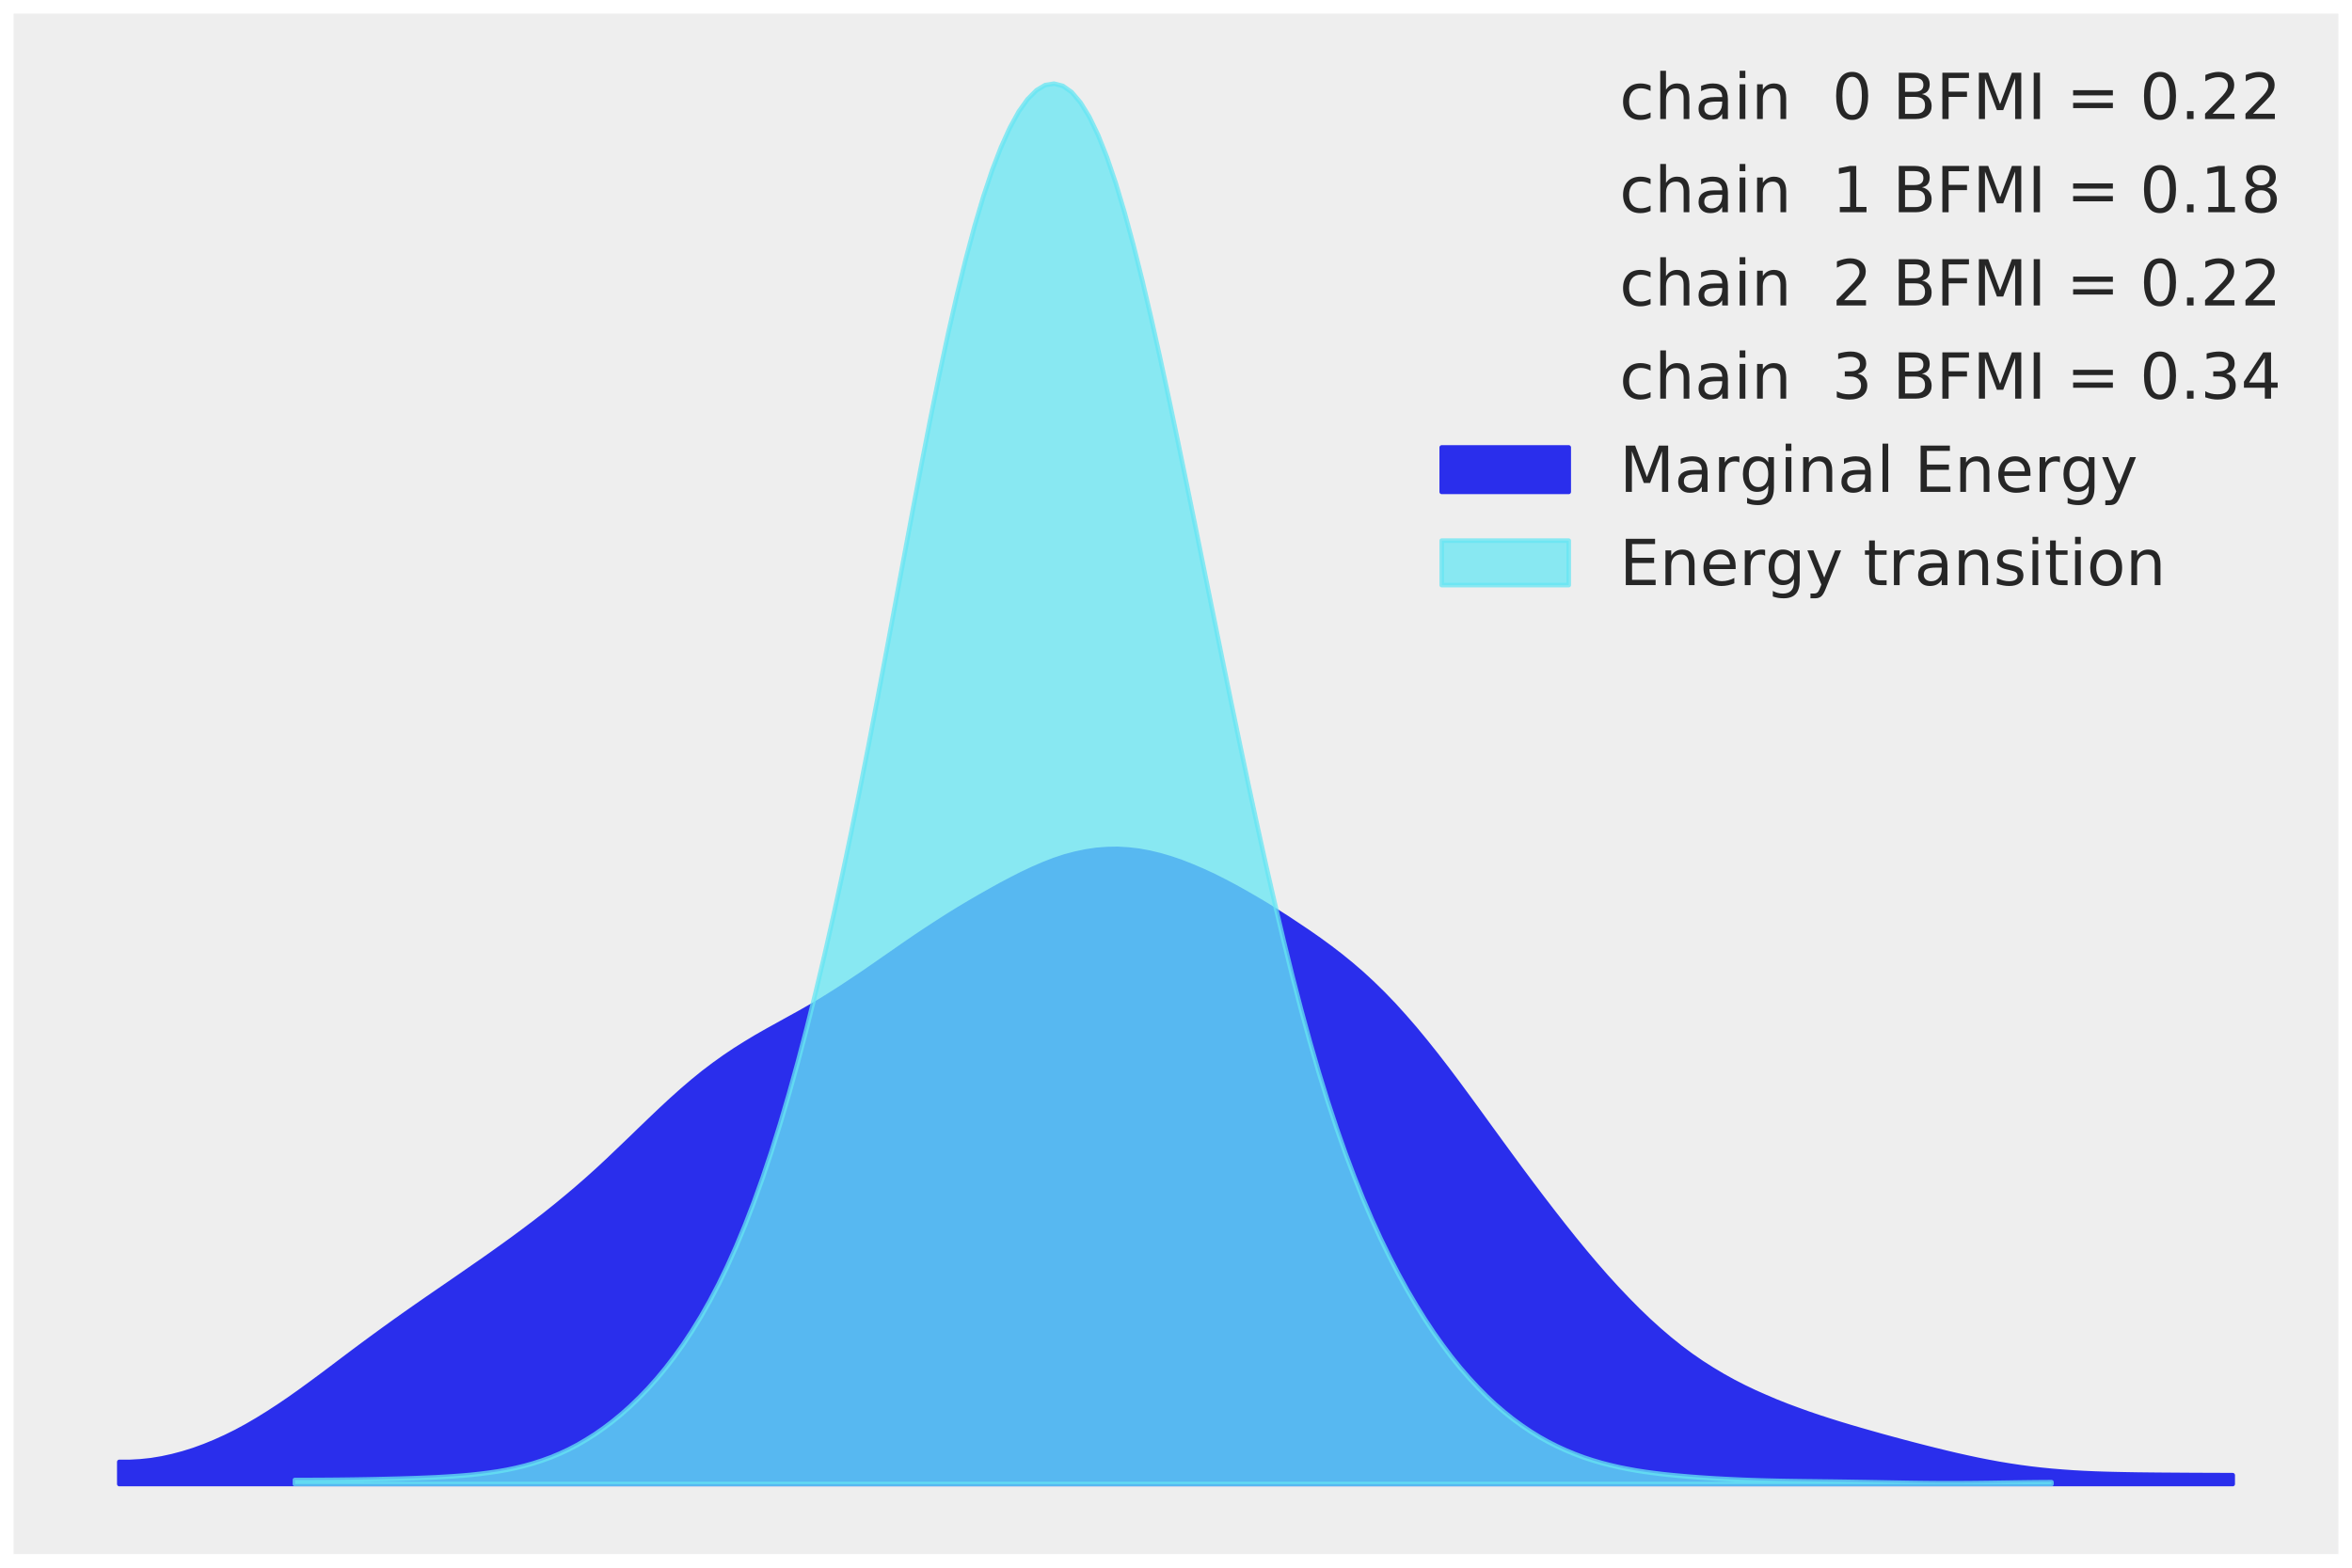 <?xml version="1.0" encoding="utf-8" standalone="no"?>
<!DOCTYPE svg PUBLIC "-//W3C//DTD SVG 1.1//EN"
  "http://www.w3.org/Graphics/SVG/1.1/DTD/svg11.dtd">
<!-- Created with matplotlib (https://matplotlib.org/) -->
<svg height="345.6pt" version="1.1" viewBox="0 0 518.4 345.6" width="518.4pt" xmlns="http://www.w3.org/2000/svg" xmlns:xlink="http://www.w3.org/1999/xlink">
 <defs>
  <style type="text/css">
*{stroke-linecap:butt;stroke-linejoin:round;}
  </style>
 </defs>
 <g id="figure_1">
  <g id="patch_1">
   <path d="M 0 345.6 
L 518.4 345.6 
L 518.4 0 
L 0 0 
z
" style="fill:#ffffff;"/>
  </g>
  <g id="axes_1">
   <g id="patch_2">
    <path d="M 3 342.6 
L 515.4 342.6 
L 515.4 3 
L 3 3 
z
" style="fill:#eeeeee;"/>
   </g>
   <g id="matplotlib.axis_1"/>
   <g id="matplotlib.axis_2"/>
   <g id="PolyCollection_1">
    <defs>
     <path d="M 26.291 -18.437 
L 26.291 -23.321 
L 28.632 -23.321 
L 30.973 -23.454 
L 33.314 -23.702 
L 35.654 -24.091 
L 37.995 -24.598 
L 40.336 -25.221 
L 42.677 -25.954 
L 45.017 -26.809 
L 47.358 -27.767 
L 49.699 -28.826 
L 52.04 -29.982 
L 54.381 -31.248 
L 56.721 -32.616 
L 59.062 -34.065 
L 61.403 -35.584 
L 63.744 -37.174 
L 66.085 -38.831 
L 68.425 -40.533 
L 70.766 -42.261 
L 73.107 -44.016 
L 75.448 -45.787 
L 77.789 -47.548 
L 80.129 -49.287 
L 82.47 -51.011 
L 84.811 -52.712 
L 87.152 -54.396 
L 89.493 -56.053 
L 91.833 -57.694 
L 94.174 -59.317 
L 96.515 -60.927 
L 98.856 -62.536 
L 101.196 -64.15 
L 103.537 -65.776 
L 105.878 -67.399 
L 108.219 -69.041 
L 110.56 -70.714 
L 112.9 -72.401 
L 115.241 -74.131 
L 117.582 -75.892 
L 119.923 -77.691 
L 122.264 -79.559 
L 124.604 -81.483 
L 126.945 -83.449 
L 129.286 -85.492 
L 131.627 -87.595 
L 133.968 -89.772 
L 136.308 -92.003 
L 138.649 -94.242 
L 140.99 -96.509 
L 143.331 -98.757 
L 145.672 -100.987 
L 148.012 -103.157 
L 150.353 -105.252 
L 152.694 -107.257 
L 155.035 -109.154 
L 157.376 -110.928 
L 159.716 -112.599 
L 162.057 -114.169 
L 164.398 -115.637 
L 166.739 -117.05 
L 169.079 -118.381 
L 171.42 -119.676 
L 173.761 -120.975 
L 176.102 -122.266 
L 178.443 -123.597 
L 180.783 -124.973 
L 183.124 -126.426 
L 185.465 -127.918 
L 187.806 -129.469 
L 190.147 -131.035 
L 192.487 -132.648 
L 194.828 -134.277 
L 197.169 -135.897 
L 199.51 -137.53 
L 201.851 -139.129 
L 204.191 -140.685 
L 206.532 -142.214 
L 208.873 -143.707 
L 211.214 -145.16 
L 213.555 -146.556 
L 215.895 -147.919 
L 218.236 -149.246 
L 220.577 -150.543 
L 222.918 -151.781 
L 225.259 -152.968 
L 227.599 -154.069 
L 229.94 -155.09 
L 232.281 -156.001 
L 234.622 -156.782 
L 236.962 -157.403 
L 239.303 -157.895 
L 241.644 -158.241 
L 243.985 -158.422 
L 246.326 -158.466 
L 248.666 -158.33 
L 251.007 -158.059 
L 253.348 -157.633 
L 255.689 -157.069 
L 258.03 -156.386 
L 260.37 -155.584 
L 262.711 -154.663 
L 265.052 -153.661 
L 267.393 -152.586 
L 269.734 -151.407 
L 272.074 -150.176 
L 274.415 -148.872 
L 276.756 -147.522 
L 279.097 -146.132 
L 281.438 -144.676 
L 283.778 -143.188 
L 286.119 -141.632 
L 288.46 -140.061 
L 290.801 -138.423 
L 293.141 -136.715 
L 295.482 -134.921 
L 297.823 -133.015 
L 300.164 -131 
L 302.505 -128.837 
L 304.845 -126.545 
L 307.186 -124.115 
L 309.527 -121.529 
L 311.868 -118.833 
L 314.209 -115.996 
L 316.549 -113.063 
L 318.89 -110.034 
L 321.231 -106.916 
L 323.572 -103.738 
L 325.913 -100.539 
L 328.253 -97.307 
L 330.594 -94.092 
L 332.935 -90.891 
L 335.276 -87.705 
L 337.617 -84.567 
L 339.957 -81.476 
L 342.298 -78.426 
L 344.639 -75.436 
L 346.98 -72.503 
L 349.321 -69.642 
L 351.661 -66.876 
L 354.002 -64.192 
L 356.343 -61.623 
L 358.684 -59.158 
L 361.024 -56.788 
L 363.365 -54.539 
L 365.706 -52.416 
L 368.047 -50.415 
L 370.388 -48.539 
L 372.728 -46.798 
L 375.069 -45.183 
L 377.41 -43.694 
L 379.751 -42.297 
L 382.092 -41.001 
L 384.432 -39.805 
L 386.773 -38.686 
L 389.114 -37.651 
L 391.455 -36.654 
L 393.796 -35.722 
L 396.136 -34.853 
L 398.477 -34.009 
L 400.818 -33.213 
L 403.159 -32.456 
L 405.5 -31.719 
L 407.84 -31.014 
L 410.181 -30.332 
L 412.522 -29.668 
L 414.863 -29.006 
L 417.204 -28.368 
L 419.544 -27.74 
L 421.885 -27.124 
L 424.226 -26.523 
L 426.567 -25.935 
L 428.907 -25.362 
L 431.248 -24.808 
L 433.589 -24.286 
L 435.93 -23.786 
L 438.271 -23.325 
L 440.611 -22.895 
L 442.952 -22.507 
L 445.293 -22.156 
L 447.634 -21.845 
L 449.975 -21.576 
L 452.315 -21.347 
L 454.656 -21.156 
L 456.997 -20.992 
L 459.338 -20.861 
L 461.679 -20.758 
L 464.019 -20.679 
L 466.36 -20.62 
L 468.701 -20.574 
L 471.042 -20.533 
L 473.383 -20.507 
L 475.723 -20.483 
L 478.064 -20.467 
L 480.405 -20.451 
L 482.746 -20.435 
L 485.086 -20.425 
L 487.427 -20.415 
L 489.768 -20.408 
L 492.109 -20.397 
L 492.109 -18.437 
L 492.109 -18.437 
L 489.768 -18.437 
L 487.427 -18.437 
L 485.086 -18.437 
L 482.746 -18.437 
L 480.405 -18.437 
L 478.064 -18.437 
L 475.723 -18.437 
L 473.383 -18.437 
L 471.042 -18.437 
L 468.701 -18.437 
L 466.36 -18.437 
L 464.019 -18.437 
L 461.679 -18.437 
L 459.338 -18.437 
L 456.997 -18.437 
L 454.656 -18.437 
L 452.315 -18.437 
L 449.975 -18.437 
L 447.634 -18.437 
L 445.293 -18.437 
L 442.952 -18.437 
L 440.611 -18.437 
L 438.271 -18.437 
L 435.93 -18.437 
L 433.589 -18.437 
L 431.248 -18.437 
L 428.907 -18.437 
L 426.567 -18.437 
L 424.226 -18.437 
L 421.885 -18.437 
L 419.544 -18.437 
L 417.204 -18.437 
L 414.863 -18.437 
L 412.522 -18.437 
L 410.181 -18.437 
L 407.84 -18.437 
L 405.5 -18.437 
L 403.159 -18.437 
L 400.818 -18.437 
L 398.477 -18.437 
L 396.136 -18.437 
L 393.796 -18.437 
L 391.455 -18.437 
L 389.114 -18.437 
L 386.773 -18.437 
L 384.432 -18.437 
L 382.092 -18.437 
L 379.751 -18.437 
L 377.41 -18.437 
L 375.069 -18.437 
L 372.728 -18.437 
L 370.388 -18.437 
L 368.047 -18.437 
L 365.706 -18.437 
L 363.365 -18.437 
L 361.024 -18.437 
L 358.684 -18.437 
L 356.343 -18.437 
L 354.002 -18.437 
L 351.661 -18.437 
L 349.321 -18.437 
L 346.98 -18.437 
L 344.639 -18.437 
L 342.298 -18.437 
L 339.957 -18.437 
L 337.617 -18.437 
L 335.276 -18.437 
L 332.935 -18.437 
L 330.594 -18.437 
L 328.253 -18.437 
L 325.913 -18.437 
L 323.572 -18.437 
L 321.231 -18.437 
L 318.89 -18.437 
L 316.549 -18.437 
L 314.209 -18.437 
L 311.868 -18.437 
L 309.527 -18.437 
L 307.186 -18.437 
L 304.845 -18.437 
L 302.505 -18.437 
L 300.164 -18.437 
L 297.823 -18.437 
L 295.482 -18.437 
L 293.141 -18.437 
L 290.801 -18.437 
L 288.46 -18.437 
L 286.119 -18.437 
L 283.778 -18.437 
L 281.438 -18.437 
L 279.097 -18.437 
L 276.756 -18.437 
L 274.415 -18.437 
L 272.074 -18.437 
L 269.734 -18.437 
L 267.393 -18.437 
L 265.052 -18.437 
L 262.711 -18.437 
L 260.37 -18.437 
L 258.03 -18.437 
L 255.689 -18.437 
L 253.348 -18.437 
L 251.007 -18.437 
L 248.666 -18.437 
L 246.326 -18.437 
L 243.985 -18.437 
L 241.644 -18.437 
L 239.303 -18.437 
L 236.962 -18.437 
L 234.622 -18.437 
L 232.281 -18.437 
L 229.94 -18.437 
L 227.599 -18.437 
L 225.259 -18.437 
L 222.918 -18.437 
L 220.577 -18.437 
L 218.236 -18.437 
L 215.895 -18.437 
L 213.555 -18.437 
L 211.214 -18.437 
L 208.873 -18.437 
L 206.532 -18.437 
L 204.191 -18.437 
L 201.851 -18.437 
L 199.51 -18.437 
L 197.169 -18.437 
L 194.828 -18.437 
L 192.487 -18.437 
L 190.147 -18.437 
L 187.806 -18.437 
L 185.465 -18.437 
L 183.124 -18.437 
L 180.783 -18.437 
L 178.443 -18.437 
L 176.102 -18.437 
L 173.761 -18.437 
L 171.42 -18.437 
L 169.079 -18.437 
L 166.739 -18.437 
L 164.398 -18.437 
L 162.057 -18.437 
L 159.716 -18.437 
L 157.376 -18.437 
L 155.035 -18.437 
L 152.694 -18.437 
L 150.353 -18.437 
L 148.012 -18.437 
L 145.672 -18.437 
L 143.331 -18.437 
L 140.99 -18.437 
L 138.649 -18.437 
L 136.308 -18.437 
L 133.968 -18.437 
L 131.627 -18.437 
L 129.286 -18.437 
L 126.945 -18.437 
L 124.604 -18.437 
L 122.264 -18.437 
L 119.923 -18.437 
L 117.582 -18.437 
L 115.241 -18.437 
L 112.9 -18.437 
L 110.56 -18.437 
L 108.219 -18.437 
L 105.878 -18.437 
L 103.537 -18.437 
L 101.196 -18.437 
L 98.856 -18.437 
L 96.515 -18.437 
L 94.174 -18.437 
L 91.833 -18.437 
L 89.493 -18.437 
L 87.152 -18.437 
L 84.811 -18.437 
L 82.47 -18.437 
L 80.129 -18.437 
L 77.789 -18.437 
L 75.448 -18.437 
L 73.107 -18.437 
L 70.766 -18.437 
L 68.425 -18.437 
L 66.085 -18.437 
L 63.744 -18.437 
L 61.403 -18.437 
L 59.062 -18.437 
L 56.721 -18.437 
L 54.381 -18.437 
L 52.04 -18.437 
L 49.699 -18.437 
L 47.358 -18.437 
L 45.017 -18.437 
L 42.677 -18.437 
L 40.336 -18.437 
L 37.995 -18.437 
L 35.654 -18.437 
L 33.314 -18.437 
L 30.973 -18.437 
L 28.632 -18.437 
L 26.291 -18.437 
z
" id="m58d7f385a3" style="stroke:#2a2eec;"/>
    </defs>
    <g clip-path="url(#p3d3effc529)">
     <use style="fill:#2a2eec;stroke:#2a2eec;" x="0" xlink:href="#m58d7f385a3" y="345.6"/>
    </g>
   </g>
   <g id="PolyCollection_2">
    <defs>
     <path d="M 64.995 -18.437 
L 64.995 -19.338 
L 66.941 -19.338 
L 68.886 -19.344 
L 70.832 -19.354 
L 72.778 -19.366 
L 74.723 -19.384 
L 76.669 -19.407 
L 78.614 -19.433 
L 80.56 -19.465 
L 82.505 -19.5 
L 84.451 -19.544 
L 86.397 -19.59 
L 88.342 -19.638 
L 90.288 -19.7 
L 92.233 -19.766 
L 94.179 -19.845 
L 96.125 -19.93 
L 98.07 -20.039 
L 100.016 -20.162 
L 101.961 -20.307 
L 103.907 -20.479 
L 105.852 -20.694 
L 107.798 -20.941 
L 109.744 -21.225 
L 111.689 -21.568 
L 113.635 -21.976 
L 115.58 -22.449 
L 117.526 -22.997 
L 119.472 -23.625 
L 121.417 -24.329 
L 123.363 -25.14 
L 125.308 -26.045 
L 127.254 -27.062 
L 129.199 -28.198 
L 131.145 -29.427 
L 133.091 -30.787 
L 135.036 -32.259 
L 136.982 -33.86 
L 138.927 -35.597 
L 140.873 -37.47 
L 142.819 -39.484 
L 144.764 -41.662 
L 146.71 -44.005 
L 148.655 -46.535 
L 150.601 -49.251 
L 152.547 -52.202 
L 154.492 -55.362 
L 156.438 -58.786 
L 158.383 -62.492 
L 160.329 -66.5 
L 162.274 -70.845 
L 164.22 -75.546 
L 166.166 -80.583 
L 168.111 -86.011 
L 170.057 -91.814 
L 172.002 -98.012 
L 173.948 -104.632 
L 175.894 -111.64 
L 177.839 -119.038 
L 179.785 -126.867 
L 181.73 -135.044 
L 183.676 -143.632 
L 185.621 -152.576 
L 187.567 -161.854 
L 189.513 -171.489 
L 191.458 -181.388 
L 193.404 -191.555 
L 195.349 -201.864 
L 197.295 -212.282 
L 199.241 -222.752 
L 201.186 -233.148 
L 203.132 -243.372 
L 205.077 -253.333 
L 207.023 -262.915 
L 208.968 -272.005 
L 210.914 -280.555 
L 212.86 -288.471 
L 214.805 -295.736 
L 216.751 -302.301 
L 218.696 -308.113 
L 220.642 -313.167 
L 222.588 -317.456 
L 224.533 -320.988 
L 226.479 -323.719 
L 228.424 -325.682 
L 230.37 -326.848 
L 232.315 -327.163 
L 234.261 -326.664 
L 236.207 -325.284 
L 238.152 -322.995 
L 240.098 -319.837 
L 242.043 -315.797 
L 243.989 -310.903 
L 245.935 -305.173 
L 247.88 -298.687 
L 249.826 -291.514 
L 251.771 -283.771 
L 253.717 -275.51 
L 255.662 -266.843 
L 257.608 -257.84 
L 259.554 -248.574 
L 261.499 -239.149 
L 263.445 -229.642 
L 265.39 -220.03 
L 267.336 -210.461 
L 269.282 -200.888 
L 271.227 -191.413 
L 273.173 -182.05 
L 275.118 -172.817 
L 277.064 -163.797 
L 279.009 -154.996 
L 280.955 -146.514 
L 282.901 -138.317 
L 284.846 -130.431 
L 286.792 -122.948 
L 288.737 -115.853 
L 290.683 -109.152 
L 292.629 -102.863 
L 294.574 -96.955 
L 296.52 -91.42 
L 298.465 -86.237 
L 300.411 -81.361 
L 302.356 -76.809 
L 304.302 -72.542 
L 306.248 -68.549 
L 308.193 -64.788 
L 310.139 -61.242 
L 312.084 -57.931 
L 314.03 -54.799 
L 315.976 -51.849 
L 317.921 -49.109 
L 319.867 -46.513 
L 321.812 -44.107 
L 323.758 -41.863 
L 325.703 -39.765 
L 327.649 -37.801 
L 329.595 -35.975 
L 331.54 -34.303 
L 333.486 -32.749 
L 335.431 -31.325 
L 337.377 -30.014 
L 339.323 -28.813 
L 341.268 -27.723 
L 343.214 -26.74 
L 345.159 -25.851 
L 347.105 -25.046 
L 349.05 -24.314 
L 350.996 -23.679 
L 352.942 -23.107 
L 354.887 -22.601 
L 356.833 -22.15 
L 358.778 -21.762 
L 360.724 -21.409 
L 362.67 -21.109 
L 364.615 -20.848 
L 366.561 -20.612 
L 368.506 -20.409 
L 370.452 -20.232 
L 372.397 -20.062 
L 374.343 -19.917 
L 376.289 -19.784 
L 378.234 -19.663 
L 380.18 -19.56 
L 382.125 -19.462 
L 384.071 -19.376 
L 386.017 -19.302 
L 387.962 -19.238 
L 389.908 -19.186 
L 391.853 -19.141 
L 393.799 -19.104 
L 395.745 -19.073 
L 397.69 -19.047 
L 399.636 -19.024 
L 401.581 -19 
L 403.527 -18.978 
L 405.472 -18.952 
L 407.418 -18.924 
L 409.364 -18.892 
L 411.309 -18.861 
L 413.255 -18.827 
L 415.2 -18.792 
L 417.146 -18.756 
L 419.092 -18.722 
L 421.037 -18.689 
L 422.983 -18.663 
L 424.928 -18.641 
L 426.874 -18.625 
L 428.819 -18.618 
L 430.765 -18.618 
L 432.711 -18.625 
L 434.656 -18.639 
L 436.602 -18.659 
L 438.547 -18.684 
L 440.493 -18.713 
L 442.439 -18.743 
L 444.384 -18.773 
L 446.33 -18.801 
L 448.275 -18.823 
L 450.221 -18.84 
L 452.166 -18.852 
L 452.166 -18.437 
L 452.166 -18.437 
L 450.221 -18.437 
L 448.275 -18.437 
L 446.33 -18.437 
L 444.384 -18.437 
L 442.439 -18.437 
L 440.493 -18.437 
L 438.547 -18.437 
L 436.602 -18.437 
L 434.656 -18.437 
L 432.711 -18.437 
L 430.765 -18.437 
L 428.819 -18.437 
L 426.874 -18.437 
L 424.928 -18.437 
L 422.983 -18.437 
L 421.037 -18.437 
L 419.092 -18.437 
L 417.146 -18.437 
L 415.2 -18.437 
L 413.255 -18.437 
L 411.309 -18.437 
L 409.364 -18.437 
L 407.418 -18.437 
L 405.472 -18.437 
L 403.527 -18.437 
L 401.581 -18.437 
L 399.636 -18.437 
L 397.69 -18.437 
L 395.745 -18.437 
L 393.799 -18.437 
L 391.853 -18.437 
L 389.908 -18.437 
L 387.962 -18.437 
L 386.017 -18.437 
L 384.071 -18.437 
L 382.125 -18.437 
L 380.18 -18.437 
L 378.234 -18.437 
L 376.289 -18.437 
L 374.343 -18.437 
L 372.397 -18.437 
L 370.452 -18.437 
L 368.506 -18.437 
L 366.561 -18.437 
L 364.615 -18.437 
L 362.67 -18.437 
L 360.724 -18.437 
L 358.778 -18.437 
L 356.833 -18.437 
L 354.887 -18.437 
L 352.942 -18.437 
L 350.996 -18.437 
L 349.05 -18.437 
L 347.105 -18.437 
L 345.159 -18.437 
L 343.214 -18.437 
L 341.268 -18.437 
L 339.323 -18.437 
L 337.377 -18.437 
L 335.431 -18.437 
L 333.486 -18.437 
L 331.54 -18.437 
L 329.595 -18.437 
L 327.649 -18.437 
L 325.703 -18.437 
L 323.758 -18.437 
L 321.812 -18.437 
L 319.867 -18.437 
L 317.921 -18.437 
L 315.976 -18.437 
L 314.03 -18.437 
L 312.084 -18.437 
L 310.139 -18.437 
L 308.193 -18.437 
L 306.248 -18.437 
L 304.302 -18.437 
L 302.356 -18.437 
L 300.411 -18.437 
L 298.465 -18.437 
L 296.52 -18.437 
L 294.574 -18.437 
L 292.629 -18.437 
L 290.683 -18.437 
L 288.737 -18.437 
L 286.792 -18.437 
L 284.846 -18.437 
L 282.901 -18.437 
L 280.955 -18.437 
L 279.009 -18.437 
L 277.064 -18.437 
L 275.118 -18.437 
L 273.173 -18.437 
L 271.227 -18.437 
L 269.282 -18.437 
L 267.336 -18.437 
L 265.39 -18.437 
L 263.445 -18.437 
L 261.499 -18.437 
L 259.554 -18.437 
L 257.608 -18.437 
L 255.662 -18.437 
L 253.717 -18.437 
L 251.771 -18.437 
L 249.826 -18.437 
L 247.88 -18.437 
L 245.935 -18.437 
L 243.989 -18.437 
L 242.043 -18.437 
L 240.098 -18.437 
L 238.152 -18.437 
L 236.207 -18.437 
L 234.261 -18.437 
L 232.315 -18.437 
L 230.37 -18.437 
L 228.424 -18.437 
L 226.479 -18.437 
L 224.533 -18.437 
L 222.588 -18.437 
L 220.642 -18.437 
L 218.696 -18.437 
L 216.751 -18.437 
L 214.805 -18.437 
L 212.86 -18.437 
L 210.914 -18.437 
L 208.968 -18.437 
L 207.023 -18.437 
L 205.077 -18.437 
L 203.132 -18.437 
L 201.186 -18.437 
L 199.241 -18.437 
L 197.295 -18.437 
L 195.349 -18.437 
L 193.404 -18.437 
L 191.458 -18.437 
L 189.513 -18.437 
L 187.567 -18.437 
L 185.621 -18.437 
L 183.676 -18.437 
L 181.73 -18.437 
L 179.785 -18.437 
L 177.839 -18.437 
L 175.894 -18.437 
L 173.948 -18.437 
L 172.002 -18.437 
L 170.057 -18.437 
L 168.111 -18.437 
L 166.166 -18.437 
L 164.22 -18.437 
L 162.274 -18.437 
L 160.329 -18.437 
L 158.383 -18.437 
L 156.438 -18.437 
L 154.492 -18.437 
L 152.547 -18.437 
L 150.601 -18.437 
L 148.655 -18.437 
L 146.71 -18.437 
L 144.764 -18.437 
L 142.819 -18.437 
L 140.873 -18.437 
L 138.927 -18.437 
L 136.982 -18.437 
L 135.036 -18.437 
L 133.091 -18.437 
L 131.145 -18.437 
L 129.199 -18.437 
L 127.254 -18.437 
L 125.308 -18.437 
L 123.363 -18.437 
L 121.417 -18.437 
L 119.472 -18.437 
L 117.526 -18.437 
L 115.58 -18.437 
L 113.635 -18.437 
L 111.689 -18.437 
L 109.744 -18.437 
L 107.798 -18.437 
L 105.852 -18.437 
L 103.907 -18.437 
L 101.961 -18.437 
L 100.016 -18.437 
L 98.07 -18.437 
L 96.125 -18.437 
L 94.179 -18.437 
L 92.233 -18.437 
L 90.288 -18.437 
L 88.342 -18.437 
L 86.397 -18.437 
L 84.451 -18.437 
L 82.505 -18.437 
L 80.56 -18.437 
L 78.614 -18.437 
L 76.669 -18.437 
L 74.723 -18.437 
L 72.778 -18.437 
L 70.832 -18.437 
L 68.886 -18.437 
L 66.941 -18.437 
L 64.995 -18.437 
z
" id="m944718f10e" style="stroke:#65e5f3;stroke-opacity:0.75;"/>
    </defs>
    <g clip-path="url(#p3d3effc529)">
     <use style="fill:#65e5f3;fill-opacity:0.75;stroke:#65e5f3;stroke-opacity:0.75;" x="0" xlink:href="#m944718f10e" y="345.6"/>
    </g>
   </g>
   <g id="line2d_1">
    <path clip-path="url(#p3d3effc529)" d="M 26.291 322.279 
L 28.632 322.279 
L 30.973 322.146 
L 33.314 321.898 
L 35.654 321.509 
L 37.995 321.002 
L 42.677 319.646 
L 47.358 317.833 
L 52.04 315.618 
L 56.721 312.984 
L 61.403 310.016 
L 66.085 306.769 
L 73.107 301.584 
L 82.47 294.589 
L 91.833 287.906 
L 112.9 273.199 
L 119.923 267.909 
L 124.604 264.117 
L 129.286 260.108 
L 133.968 255.828 
L 150.353 240.348 
L 155.035 236.446 
L 159.716 233.001 
L 164.398 229.963 
L 169.079 227.219 
L 180.783 220.627 
L 185.465 217.682 
L 192.487 212.952 
L 204.191 204.915 
L 211.214 200.44 
L 218.236 196.354 
L 222.918 193.819 
L 227.599 191.531 
L 232.281 189.599 
L 234.622 188.818 
L 236.962 188.197 
L 239.303 187.705 
L 241.644 187.359 
L 243.985 187.178 
L 246.326 187.134 
L 248.666 187.27 
L 251.007 187.541 
L 253.348 187.967 
L 255.689 188.531 
L 258.03 189.214 
L 260.37 190.016 
L 265.052 191.939 
L 269.734 194.193 
L 274.415 196.728 
L 279.097 199.468 
L 283.778 202.412 
L 290.801 207.177 
L 295.482 210.679 
L 300.164 214.6 
L 304.845 219.055 
L 309.527 224.071 
L 314.209 229.604 
L 318.89 235.566 
L 325.913 245.061 
L 337.617 261.033 
L 344.639 270.164 
L 349.321 275.958 
L 354.002 281.408 
L 358.684 286.442 
L 363.365 291.061 
L 368.047 295.185 
L 372.728 298.802 
L 377.41 301.906 
L 382.092 304.599 
L 386.773 306.914 
L 391.455 308.946 
L 396.136 310.747 
L 400.818 312.387 
L 407.84 314.586 
L 417.204 317.232 
L 426.567 319.665 
L 433.589 321.314 
L 440.611 322.705 
L 445.293 323.444 
L 449.975 324.024 
L 456.997 324.608 
L 464.019 324.921 
L 475.723 325.117 
L 492.109 325.203 
L 492.109 325.203 
" style="fill:none;stroke:#2a2eec;stroke-linecap:round;stroke-opacity:0;stroke-width:1.5;"/>
   </g>
   <g id="line2d_2">
    <path clip-path="url(#p3d3effc529)" d="M 64.995 326.262 
L 78.614 326.167 
L 92.233 325.834 
L 100.016 325.438 
L 105.852 324.906 
L 109.744 324.375 
L 113.635 323.624 
L 117.526 322.603 
L 121.417 321.271 
L 125.308 319.555 
L 129.199 317.402 
L 133.091 314.813 
L 136.982 311.74 
L 140.873 308.13 
L 142.819 306.116 
L 146.71 301.595 
L 148.655 299.065 
L 150.601 296.349 
L 152.547 293.398 
L 154.492 290.238 
L 156.438 286.814 
L 158.383 283.108 
L 160.329 279.1 
L 162.274 274.755 
L 164.22 270.054 
L 166.166 265.017 
L 168.111 259.589 
L 170.057 253.786 
L 172.002 247.588 
L 175.894 233.96 
L 179.785 218.733 
L 183.676 201.968 
L 187.567 183.746 
L 191.458 164.212 
L 197.295 133.318 
L 203.132 102.228 
L 207.023 82.685 
L 208.968 73.595 
L 210.914 65.045 
L 212.86 57.129 
L 214.805 49.864 
L 216.751 43.299 
L 218.696 37.487 
L 220.642 32.433 
L 222.588 28.144 
L 224.533 24.612 
L 226.479 21.881 
L 228.424 19.918 
L 230.37 18.752 
L 232.315 18.437 
L 234.261 18.936 
L 236.207 20.316 
L 238.152 22.605 
L 240.098 25.763 
L 242.043 29.803 
L 243.989 34.697 
L 245.935 40.427 
L 247.88 46.913 
L 249.826 54.086 
L 251.771 61.829 
L 255.662 78.757 
L 259.554 97.026 
L 267.336 135.139 
L 273.173 163.55 
L 277.064 181.803 
L 280.955 199.086 
L 284.846 215.169 
L 288.737 229.747 
L 290.683 236.448 
L 292.629 242.737 
L 294.574 248.645 
L 296.52 254.18 
L 300.411 264.239 
L 302.356 268.791 
L 304.302 273.058 
L 308.193 280.812 
L 310.139 284.358 
L 314.03 290.801 
L 315.976 293.751 
L 319.867 299.087 
L 323.758 303.737 
L 327.649 307.799 
L 329.595 309.625 
L 333.486 312.851 
L 337.377 315.586 
L 341.268 317.877 
L 345.159 319.749 
L 349.05 321.286 
L 352.942 322.493 
L 356.833 323.45 
L 360.724 324.191 
L 366.561 324.988 
L 372.397 325.538 
L 380.18 326.04 
L 387.962 326.362 
L 399.636 326.576 
L 436.602 326.941 
L 452.166 326.748 
L 452.166 326.748 
" style="fill:none;stroke:#2a2eec;stroke-linecap:round;stroke-opacity:0;stroke-width:1.5;"/>
   </g>
   <g id="line2d_3"/>
   <g id="line2d_4"/>
   <g id="line2d_5"/>
   <g id="line2d_6"/>
   <g id="patch_3">
    <path d="M 3 342.6 
L 3 3 
" style="fill:none;"/>
   </g>
   <g id="patch_4">
    <path d="M 515.4 342.6 
L 515.4 3 
" style="fill:none;"/>
   </g>
   <g id="patch_5">
    <path d="M 3 342.6 
L 515.4 342.6 
" style="fill:none;"/>
   </g>
   <g id="patch_6">
    <path d="M 3 3 
L 515.4 3 
" style="fill:none;"/>
   </g>
   <g id="legend_1">
    <g id="line2d_7">
     <path d="M 317.764 21.338 
L 345.764 21.338 
" style="fill:none;stroke:#2a2eec;stroke-linecap:round;stroke-opacity:0;stroke-width:1.5;"/>
    </g>
    <g id="line2d_8"/>
    <g id="text_1">
     <!-- chain  0 BFMI = 0.22 -->
     <defs>
      <path d="M 48.781 52.594 
L 48.781 44.188 
Q 44.969 46.297 41.141 47.344 
Q 37.312 48.391 33.406 48.391 
Q 24.656 48.391 19.812 42.844 
Q 14.984 37.312 14.984 27.297 
Q 14.984 17.281 19.812 11.734 
Q 24.656 6.203 33.406 6.203 
Q 37.312 6.203 41.141 7.25 
Q 44.969 8.297 48.781 10.406 
L 48.781 2.094 
Q 45.016 0.344 40.984 -0.531 
Q 36.969 -1.422 32.422 -1.422 
Q 20.062 -1.422 12.781 6.344 
Q 5.516 14.109 5.516 27.297 
Q 5.516 40.672 12.859 48.328 
Q 20.219 56 33.016 56 
Q 37.156 56 41.109 55.141 
Q 45.062 54.297 48.781 52.594 
z
" id="DejaVuSans-99"/>
      <path d="M 54.891 33.016 
L 54.891 0 
L 45.906 0 
L 45.906 32.719 
Q 45.906 40.484 42.875 44.328 
Q 39.844 48.188 33.797 48.188 
Q 26.516 48.188 22.312 43.547 
Q 18.109 38.922 18.109 30.906 
L 18.109 0 
L 9.078 0 
L 9.078 75.984 
L 18.109 75.984 
L 18.109 46.188 
Q 21.344 51.125 25.703 53.562 
Q 30.078 56 35.797 56 
Q 45.219 56 50.047 50.172 
Q 54.891 44.344 54.891 33.016 
z
" id="DejaVuSans-104"/>
      <path d="M 34.281 27.484 
Q 23.391 27.484 19.188 25 
Q 14.984 22.516 14.984 16.5 
Q 14.984 11.719 18.141 8.906 
Q 21.297 6.109 26.703 6.109 
Q 34.188 6.109 38.703 11.406 
Q 43.219 16.703 43.219 25.484 
L 43.219 27.484 
z
M 52.203 31.203 
L 52.203 0 
L 43.219 0 
L 43.219 8.297 
Q 40.141 3.328 35.547 0.953 
Q 30.953 -1.422 24.312 -1.422 
Q 15.922 -1.422 10.953 3.297 
Q 6 8.016 6 15.922 
Q 6 25.141 12.172 29.828 
Q 18.359 34.516 30.609 34.516 
L 43.219 34.516 
L 43.219 35.406 
Q 43.219 41.609 39.141 45 
Q 35.062 48.391 27.688 48.391 
Q 23 48.391 18.547 47.266 
Q 14.109 46.141 10.016 43.891 
L 10.016 52.203 
Q 14.938 54.109 19.578 55.047 
Q 24.219 56 28.609 56 
Q 40.484 56 46.344 49.844 
Q 52.203 43.703 52.203 31.203 
z
" id="DejaVuSans-97"/>
      <path d="M 9.422 54.688 
L 18.406 54.688 
L 18.406 0 
L 9.422 0 
z
M 9.422 75.984 
L 18.406 75.984 
L 18.406 64.594 
L 9.422 64.594 
z
" id="DejaVuSans-105"/>
      <path d="M 54.891 33.016 
L 54.891 0 
L 45.906 0 
L 45.906 32.719 
Q 45.906 40.484 42.875 44.328 
Q 39.844 48.188 33.797 48.188 
Q 26.516 48.188 22.312 43.547 
Q 18.109 38.922 18.109 30.906 
L 18.109 0 
L 9.078 0 
L 9.078 54.688 
L 18.109 54.688 
L 18.109 46.188 
Q 21.344 51.125 25.703 53.562 
Q 30.078 56 35.797 56 
Q 45.219 56 50.047 50.172 
Q 54.891 44.344 54.891 33.016 
z
" id="DejaVuSans-110"/>
      <path id="DejaVuSans-32"/>
      <path d="M 31.781 66.406 
Q 24.172 66.406 20.328 58.906 
Q 16.5 51.422 16.5 36.375 
Q 16.5 21.391 20.328 13.891 
Q 24.172 6.391 31.781 6.391 
Q 39.453 6.391 43.281 13.891 
Q 47.125 21.391 47.125 36.375 
Q 47.125 51.422 43.281 58.906 
Q 39.453 66.406 31.781 66.406 
z
M 31.781 74.219 
Q 44.047 74.219 50.516 64.516 
Q 56.984 54.828 56.984 36.375 
Q 56.984 17.969 50.516 8.266 
Q 44.047 -1.422 31.781 -1.422 
Q 19.531 -1.422 13.062 8.266 
Q 6.594 17.969 6.594 36.375 
Q 6.594 54.828 13.062 64.516 
Q 19.531 74.219 31.781 74.219 
z
" id="DejaVuSans-48"/>
      <path d="M 19.672 34.812 
L 19.672 8.109 
L 35.5 8.109 
Q 43.453 8.109 47.281 11.406 
Q 51.125 14.703 51.125 21.484 
Q 51.125 28.328 47.281 31.562 
Q 43.453 34.812 35.5 34.812 
z
M 19.672 64.797 
L 19.672 42.828 
L 34.281 42.828 
Q 41.5 42.828 45.031 45.531 
Q 48.578 48.25 48.578 53.812 
Q 48.578 59.328 45.031 62.062 
Q 41.5 64.797 34.281 64.797 
z
M 9.812 72.906 
L 35.016 72.906 
Q 46.297 72.906 52.391 68.219 
Q 58.5 63.531 58.5 54.891 
Q 58.5 48.188 55.375 44.234 
Q 52.25 40.281 46.188 39.312 
Q 53.469 37.75 57.5 32.781 
Q 61.531 27.828 61.531 20.406 
Q 61.531 10.641 54.891 5.312 
Q 48.25 0 35.984 0 
L 9.812 0 
z
" id="DejaVuSans-66"/>
      <path d="M 9.812 72.906 
L 51.703 72.906 
L 51.703 64.594 
L 19.672 64.594 
L 19.672 43.109 
L 48.578 43.109 
L 48.578 34.812 
L 19.672 34.812 
L 19.672 0 
L 9.812 0 
z
" id="DejaVuSans-70"/>
      <path d="M 9.812 72.906 
L 24.516 72.906 
L 43.109 23.297 
L 61.812 72.906 
L 76.516 72.906 
L 76.516 0 
L 66.891 0 
L 66.891 64.016 
L 48.094 14.016 
L 38.188 14.016 
L 19.391 64.016 
L 19.391 0 
L 9.812 0 
z
" id="DejaVuSans-77"/>
      <path d="M 9.812 72.906 
L 19.672 72.906 
L 19.672 0 
L 9.812 0 
z
" id="DejaVuSans-73"/>
      <path d="M 10.594 45.406 
L 73.188 45.406 
L 73.188 37.203 
L 10.594 37.203 
z
M 10.594 25.484 
L 73.188 25.484 
L 73.188 17.188 
L 10.594 17.188 
z
" id="DejaVuSans-61"/>
      <path d="M 10.688 12.406 
L 21 12.406 
L 21 0 
L 10.688 0 
z
" id="DejaVuSans-46"/>
      <path d="M 19.188 8.297 
L 53.609 8.297 
L 53.609 0 
L 7.328 0 
L 7.328 8.297 
Q 12.938 14.109 22.625 23.891 
Q 32.328 33.688 34.812 36.531 
Q 39.547 41.844 41.422 45.531 
Q 43.312 49.219 43.312 52.781 
Q 43.312 58.594 39.234 62.25 
Q 35.156 65.922 28.609 65.922 
Q 23.969 65.922 18.812 64.312 
Q 13.672 62.703 7.812 59.422 
L 7.812 69.391 
Q 13.766 71.781 18.938 73 
Q 24.125 74.219 28.422 74.219 
Q 39.75 74.219 46.484 68.547 
Q 53.219 62.891 53.219 53.422 
Q 53.219 48.922 51.531 44.891 
Q 49.859 40.875 45.406 35.406 
Q 44.188 33.984 37.641 27.219 
Q 31.109 20.453 19.188 8.297 
z
" id="DejaVuSans-50"/>
     </defs>
     <g style="fill:#262626;" transform="translate(356.964 26.238)scale(0.14 -0.14)">
      <use xlink:href="#DejaVuSans-99"/>
      <use x="54.98" xlink:href="#DejaVuSans-104"/>
      <use x="118.359" xlink:href="#DejaVuSans-97"/>
      <use x="179.639" xlink:href="#DejaVuSans-105"/>
      <use x="207.422" xlink:href="#DejaVuSans-110"/>
      <use x="270.801" xlink:href="#DejaVuSans-32"/>
      <use x="302.588" xlink:href="#DejaVuSans-32"/>
      <use x="334.375" xlink:href="#DejaVuSans-48"/>
      <use x="397.998" xlink:href="#DejaVuSans-32"/>
      <use x="429.785" xlink:href="#DejaVuSans-66"/>
      <use x="498.389" xlink:href="#DejaVuSans-70"/>
      <use x="555.908" xlink:href="#DejaVuSans-77"/>
      <use x="642.188" xlink:href="#DejaVuSans-73"/>
      <use x="671.68" xlink:href="#DejaVuSans-32"/>
      <use x="703.467" xlink:href="#DejaVuSans-61"/>
      <use x="787.256" xlink:href="#DejaVuSans-32"/>
      <use x="819.043" xlink:href="#DejaVuSans-48"/>
      <use x="882.666" xlink:href="#DejaVuSans-46"/>
      <use x="914.453" xlink:href="#DejaVuSans-50"/>
      <use x="978.076" xlink:href="#DejaVuSans-50"/>
     </g>
    </g>
    <g id="line2d_9">
     <path d="M 317.764 41.887 
L 345.764 41.887 
" style="fill:none;stroke:#fa7c17;stroke-linecap:round;stroke-opacity:0;stroke-width:1.5;"/>
    </g>
    <g id="line2d_10"/>
    <g id="text_2">
     <!-- chain  1 BFMI = 0.18 -->
     <defs>
      <path d="M 12.406 8.297 
L 28.516 8.297 
L 28.516 63.922 
L 10.984 60.406 
L 10.984 69.391 
L 28.422 72.906 
L 38.281 72.906 
L 38.281 8.297 
L 54.391 8.297 
L 54.391 0 
L 12.406 0 
z
" id="DejaVuSans-49"/>
      <path d="M 31.781 34.625 
Q 24.75 34.625 20.719 30.859 
Q 16.703 27.094 16.703 20.516 
Q 16.703 13.922 20.719 10.156 
Q 24.75 6.391 31.781 6.391 
Q 38.812 6.391 42.859 10.172 
Q 46.922 13.969 46.922 20.516 
Q 46.922 27.094 42.891 30.859 
Q 38.875 34.625 31.781 34.625 
z
M 21.922 38.812 
Q 15.578 40.375 12.031 44.719 
Q 8.5 49.078 8.5 55.328 
Q 8.5 64.062 14.719 69.141 
Q 20.953 74.219 31.781 74.219 
Q 42.672 74.219 48.875 69.141 
Q 55.078 64.062 55.078 55.328 
Q 55.078 49.078 51.531 44.719 
Q 48 40.375 41.703 38.812 
Q 48.828 37.156 52.797 32.312 
Q 56.781 27.484 56.781 20.516 
Q 56.781 9.906 50.312 4.234 
Q 43.844 -1.422 31.781 -1.422 
Q 19.734 -1.422 13.25 4.234 
Q 6.781 9.906 6.781 20.516 
Q 6.781 27.484 10.781 32.312 
Q 14.797 37.156 21.922 38.812 
z
M 18.312 54.391 
Q 18.312 48.734 21.844 45.562 
Q 25.391 42.391 31.781 42.391 
Q 38.141 42.391 41.719 45.562 
Q 45.312 48.734 45.312 54.391 
Q 45.312 60.062 41.719 63.234 
Q 38.141 66.406 31.781 66.406 
Q 25.391 66.406 21.844 63.234 
Q 18.312 60.062 18.312 54.391 
z
" id="DejaVuSans-56"/>
     </defs>
     <g style="fill:#262626;" transform="translate(356.964 46.787)scale(0.14 -0.14)">
      <use xlink:href="#DejaVuSans-99"/>
      <use x="54.98" xlink:href="#DejaVuSans-104"/>
      <use x="118.359" xlink:href="#DejaVuSans-97"/>
      <use x="179.639" xlink:href="#DejaVuSans-105"/>
      <use x="207.422" xlink:href="#DejaVuSans-110"/>
      <use x="270.801" xlink:href="#DejaVuSans-32"/>
      <use x="302.588" xlink:href="#DejaVuSans-32"/>
      <use x="334.375" xlink:href="#DejaVuSans-49"/>
      <use x="397.998" xlink:href="#DejaVuSans-32"/>
      <use x="429.785" xlink:href="#DejaVuSans-66"/>
      <use x="498.389" xlink:href="#DejaVuSans-70"/>
      <use x="555.908" xlink:href="#DejaVuSans-77"/>
      <use x="642.188" xlink:href="#DejaVuSans-73"/>
      <use x="671.68" xlink:href="#DejaVuSans-32"/>
      <use x="703.467" xlink:href="#DejaVuSans-61"/>
      <use x="787.256" xlink:href="#DejaVuSans-32"/>
      <use x="819.043" xlink:href="#DejaVuSans-48"/>
      <use x="882.666" xlink:href="#DejaVuSans-46"/>
      <use x="914.453" xlink:href="#DejaVuSans-49"/>
      <use x="978.076" xlink:href="#DejaVuSans-56"/>
     </g>
    </g>
    <g id="line2d_11">
     <path d="M 317.764 62.437 
L 345.764 62.437 
" style="fill:none;stroke:#328c06;stroke-linecap:round;stroke-opacity:0;stroke-width:1.5;"/>
    </g>
    <g id="line2d_12"/>
    <g id="text_3">
     <!-- chain  2 BFMI = 0.22 -->
     <g style="fill:#262626;" transform="translate(356.964 67.337)scale(0.14 -0.14)">
      <use xlink:href="#DejaVuSans-99"/>
      <use x="54.98" xlink:href="#DejaVuSans-104"/>
      <use x="118.359" xlink:href="#DejaVuSans-97"/>
      <use x="179.639" xlink:href="#DejaVuSans-105"/>
      <use x="207.422" xlink:href="#DejaVuSans-110"/>
      <use x="270.801" xlink:href="#DejaVuSans-32"/>
      <use x="302.588" xlink:href="#DejaVuSans-32"/>
      <use x="334.375" xlink:href="#DejaVuSans-50"/>
      <use x="397.998" xlink:href="#DejaVuSans-32"/>
      <use x="429.785" xlink:href="#DejaVuSans-66"/>
      <use x="498.389" xlink:href="#DejaVuSans-70"/>
      <use x="555.908" xlink:href="#DejaVuSans-77"/>
      <use x="642.188" xlink:href="#DejaVuSans-73"/>
      <use x="671.68" xlink:href="#DejaVuSans-32"/>
      <use x="703.467" xlink:href="#DejaVuSans-61"/>
      <use x="787.256" xlink:href="#DejaVuSans-32"/>
      <use x="819.043" xlink:href="#DejaVuSans-48"/>
      <use x="882.666" xlink:href="#DejaVuSans-46"/>
      <use x="914.453" xlink:href="#DejaVuSans-50"/>
      <use x="978.076" xlink:href="#DejaVuSans-50"/>
     </g>
    </g>
    <g id="line2d_13">
     <path d="M 317.764 82.986 
L 345.764 82.986 
" style="fill:none;stroke:#c10c90;stroke-linecap:round;stroke-opacity:0;stroke-width:1.5;"/>
    </g>
    <g id="line2d_14"/>
    <g id="text_4">
     <!-- chain  3 BFMI = 0.34 -->
     <defs>
      <path d="M 40.578 39.312 
Q 47.656 37.797 51.625 33 
Q 55.609 28.219 55.609 21.188 
Q 55.609 10.406 48.188 4.484 
Q 40.766 -1.422 27.094 -1.422 
Q 22.516 -1.422 17.656 -0.516 
Q 12.797 0.391 7.625 2.203 
L 7.625 11.719 
Q 11.719 9.328 16.594 8.109 
Q 21.484 6.891 26.812 6.891 
Q 36.078 6.891 40.938 10.547 
Q 45.797 14.203 45.797 21.188 
Q 45.797 27.641 41.281 31.266 
Q 36.766 34.906 28.719 34.906 
L 20.219 34.906 
L 20.219 43.016 
L 29.109 43.016 
Q 36.375 43.016 40.234 45.922 
Q 44.094 48.828 44.094 54.297 
Q 44.094 59.906 40.109 62.906 
Q 36.141 65.922 28.719 65.922 
Q 24.656 65.922 20.016 65.031 
Q 15.375 64.156 9.812 62.312 
L 9.812 71.094 
Q 15.438 72.656 20.344 73.438 
Q 25.25 74.219 29.594 74.219 
Q 40.828 74.219 47.359 69.109 
Q 53.906 64.016 53.906 55.328 
Q 53.906 49.266 50.438 45.094 
Q 46.969 40.922 40.578 39.312 
z
" id="DejaVuSans-51"/>
      <path d="M 37.797 64.312 
L 12.891 25.391 
L 37.797 25.391 
z
M 35.203 72.906 
L 47.609 72.906 
L 47.609 25.391 
L 58.016 25.391 
L 58.016 17.188 
L 47.609 17.188 
L 47.609 0 
L 37.797 0 
L 37.797 17.188 
L 4.891 17.188 
L 4.891 26.703 
z
" id="DejaVuSans-52"/>
     </defs>
     <g style="fill:#262626;" transform="translate(356.964 87.886)scale(0.14 -0.14)">
      <use xlink:href="#DejaVuSans-99"/>
      <use x="54.98" xlink:href="#DejaVuSans-104"/>
      <use x="118.359" xlink:href="#DejaVuSans-97"/>
      <use x="179.639" xlink:href="#DejaVuSans-105"/>
      <use x="207.422" xlink:href="#DejaVuSans-110"/>
      <use x="270.801" xlink:href="#DejaVuSans-32"/>
      <use x="302.588" xlink:href="#DejaVuSans-32"/>
      <use x="334.375" xlink:href="#DejaVuSans-51"/>
      <use x="397.998" xlink:href="#DejaVuSans-32"/>
      <use x="429.785" xlink:href="#DejaVuSans-66"/>
      <use x="498.389" xlink:href="#DejaVuSans-70"/>
      <use x="555.908" xlink:href="#DejaVuSans-77"/>
      <use x="642.188" xlink:href="#DejaVuSans-73"/>
      <use x="671.68" xlink:href="#DejaVuSans-32"/>
      <use x="703.467" xlink:href="#DejaVuSans-61"/>
      <use x="787.256" xlink:href="#DejaVuSans-32"/>
      <use x="819.043" xlink:href="#DejaVuSans-48"/>
      <use x="882.666" xlink:href="#DejaVuSans-46"/>
      <use x="914.453" xlink:href="#DejaVuSans-51"/>
      <use x="978.076" xlink:href="#DejaVuSans-52"/>
     </g>
    </g>
    <g id="patch_7">
     <path d="M 317.764 108.436 
L 345.764 108.436 
L 345.764 98.636 
L 317.764 98.636 
z
" style="fill:#2a2eec;stroke:#2a2eec;stroke-linejoin:miter;"/>
    </g>
    <g id="text_5">
     <!-- Marginal Energy -->
     <defs>
      <path d="M 41.109 46.297 
Q 39.594 47.172 37.812 47.578 
Q 36.031 48 33.891 48 
Q 26.266 48 22.188 43.047 
Q 18.109 38.094 18.109 28.812 
L 18.109 0 
L 9.078 0 
L 9.078 54.688 
L 18.109 54.688 
L 18.109 46.188 
Q 20.953 51.172 25.484 53.578 
Q 30.031 56 36.531 56 
Q 37.453 56 38.578 55.875 
Q 39.703 55.766 41.062 55.516 
z
" id="DejaVuSans-114"/>
      <path d="M 45.406 27.984 
Q 45.406 37.75 41.375 43.109 
Q 37.359 48.484 30.078 48.484 
Q 22.859 48.484 18.828 43.109 
Q 14.797 37.75 14.797 27.984 
Q 14.797 18.266 18.828 12.891 
Q 22.859 7.516 30.078 7.516 
Q 37.359 7.516 41.375 12.891 
Q 45.406 18.266 45.406 27.984 
z
M 54.391 6.781 
Q 54.391 -7.172 48.188 -13.984 
Q 42 -20.797 29.203 -20.797 
Q 24.469 -20.797 20.266 -20.094 
Q 16.062 -19.391 12.109 -17.922 
L 12.109 -9.188 
Q 16.062 -11.328 19.922 -12.344 
Q 23.781 -13.375 27.781 -13.375 
Q 36.625 -13.375 41.016 -8.766 
Q 45.406 -4.156 45.406 5.172 
L 45.406 9.625 
Q 42.625 4.781 38.281 2.391 
Q 33.938 0 27.875 0 
Q 17.828 0 11.672 7.656 
Q 5.516 15.328 5.516 27.984 
Q 5.516 40.672 11.672 48.328 
Q 17.828 56 27.875 56 
Q 33.938 56 38.281 53.609 
Q 42.625 51.219 45.406 46.391 
L 45.406 54.688 
L 54.391 54.688 
z
" id="DejaVuSans-103"/>
      <path d="M 9.422 75.984 
L 18.406 75.984 
L 18.406 0 
L 9.422 0 
z
" id="DejaVuSans-108"/>
      <path d="M 9.812 72.906 
L 55.906 72.906 
L 55.906 64.594 
L 19.672 64.594 
L 19.672 43.016 
L 54.391 43.016 
L 54.391 34.719 
L 19.672 34.719 
L 19.672 8.297 
L 56.781 8.297 
L 56.781 0 
L 9.812 0 
z
" id="DejaVuSans-69"/>
      <path d="M 56.203 29.594 
L 56.203 25.203 
L 14.891 25.203 
Q 15.484 15.922 20.484 11.062 
Q 25.484 6.203 34.422 6.203 
Q 39.594 6.203 44.453 7.469 
Q 49.312 8.734 54.109 11.281 
L 54.109 2.781 
Q 49.266 0.734 44.188 -0.344 
Q 39.109 -1.422 33.891 -1.422 
Q 20.797 -1.422 13.156 6.188 
Q 5.516 13.812 5.516 26.812 
Q 5.516 40.234 12.766 48.109 
Q 20.016 56 32.328 56 
Q 43.359 56 49.781 48.891 
Q 56.203 41.797 56.203 29.594 
z
M 47.219 32.234 
Q 47.125 39.594 43.094 43.984 
Q 39.062 48.391 32.422 48.391 
Q 24.906 48.391 20.391 44.141 
Q 15.875 39.891 15.188 32.172 
z
" id="DejaVuSans-101"/>
      <path d="M 32.172 -5.078 
Q 28.375 -14.844 24.75 -17.812 
Q 21.141 -20.797 15.094 -20.797 
L 7.906 -20.797 
L 7.906 -13.281 
L 13.188 -13.281 
Q 16.891 -13.281 18.938 -11.516 
Q 21 -9.766 23.484 -3.219 
L 25.094 0.875 
L 2.984 54.688 
L 12.5 54.688 
L 29.594 11.922 
L 46.688 54.688 
L 56.203 54.688 
z
" id="DejaVuSans-121"/>
     </defs>
     <g style="fill:#262626;" transform="translate(356.964 108.436)scale(0.14 -0.14)">
      <use xlink:href="#DejaVuSans-77"/>
      <use x="86.279" xlink:href="#DejaVuSans-97"/>
      <use x="147.559" xlink:href="#DejaVuSans-114"/>
      <use x="188.656" xlink:href="#DejaVuSans-103"/>
      <use x="252.133" xlink:href="#DejaVuSans-105"/>
      <use x="279.916" xlink:href="#DejaVuSans-110"/>
      <use x="343.295" xlink:href="#DejaVuSans-97"/>
      <use x="404.574" xlink:href="#DejaVuSans-108"/>
      <use x="432.357" xlink:href="#DejaVuSans-32"/>
      <use x="464.145" xlink:href="#DejaVuSans-69"/>
      <use x="527.328" xlink:href="#DejaVuSans-110"/>
      <use x="590.707" xlink:href="#DejaVuSans-101"/>
      <use x="652.23" xlink:href="#DejaVuSans-114"/>
      <use x="693.328" xlink:href="#DejaVuSans-103"/>
      <use x="756.805" xlink:href="#DejaVuSans-121"/>
     </g>
    </g>
    <g id="patch_8">
     <path d="M 317.764 128.985 
L 345.764 128.985 
L 345.764 119.185 
L 317.764 119.185 
z
" style="fill:#65e5f3;opacity:0.75;stroke:#65e5f3;stroke-linejoin:miter;"/>
    </g>
    <g id="text_6">
     <!-- Energy transition -->
     <defs>
      <path d="M 18.312 70.219 
L 18.312 54.688 
L 36.812 54.688 
L 36.812 47.703 
L 18.312 47.703 
L 18.312 18.016 
Q 18.312 11.328 20.141 9.422 
Q 21.969 7.516 27.594 7.516 
L 36.812 7.516 
L 36.812 0 
L 27.594 0 
Q 17.188 0 13.234 3.875 
Q 9.281 7.766 9.281 18.016 
L 9.281 47.703 
L 2.688 47.703 
L 2.688 54.688 
L 9.281 54.688 
L 9.281 70.219 
z
" id="DejaVuSans-116"/>
      <path d="M 44.281 53.078 
L 44.281 44.578 
Q 40.484 46.531 36.375 47.5 
Q 32.281 48.484 27.875 48.484 
Q 21.188 48.484 17.844 46.438 
Q 14.5 44.391 14.5 40.281 
Q 14.5 37.156 16.891 35.375 
Q 19.281 33.594 26.516 31.984 
L 29.594 31.297 
Q 39.156 29.25 43.188 25.516 
Q 47.219 21.781 47.219 15.094 
Q 47.219 7.469 41.188 3.016 
Q 35.156 -1.422 24.609 -1.422 
Q 20.219 -1.422 15.453 -0.562 
Q 10.688 0.297 5.422 2 
L 5.422 11.281 
Q 10.406 8.688 15.234 7.391 
Q 20.062 6.109 24.812 6.109 
Q 31.156 6.109 34.562 8.281 
Q 37.984 10.453 37.984 14.406 
Q 37.984 18.062 35.516 20.016 
Q 33.062 21.969 24.703 23.781 
L 21.578 24.516 
Q 13.234 26.266 9.516 29.906 
Q 5.812 33.547 5.812 39.891 
Q 5.812 47.609 11.281 51.797 
Q 16.75 56 26.812 56 
Q 31.781 56 36.172 55.266 
Q 40.578 54.547 44.281 53.078 
z
" id="DejaVuSans-115"/>
      <path d="M 30.609 48.391 
Q 23.391 48.391 19.188 42.75 
Q 14.984 37.109 14.984 27.297 
Q 14.984 17.484 19.156 11.844 
Q 23.344 6.203 30.609 6.203 
Q 37.797 6.203 41.984 11.859 
Q 46.188 17.531 46.188 27.297 
Q 46.188 37.016 41.984 42.703 
Q 37.797 48.391 30.609 48.391 
z
M 30.609 56 
Q 42.328 56 49.016 48.375 
Q 55.719 40.766 55.719 27.297 
Q 55.719 13.875 49.016 6.219 
Q 42.328 -1.422 30.609 -1.422 
Q 18.844 -1.422 12.172 6.219 
Q 5.516 13.875 5.516 27.297 
Q 5.516 40.766 12.172 48.375 
Q 18.844 56 30.609 56 
z
" id="DejaVuSans-111"/>
     </defs>
     <g style="fill:#262626;" transform="translate(356.964 128.985)scale(0.14 -0.14)">
      <use xlink:href="#DejaVuSans-69"/>
      <use x="63.184" xlink:href="#DejaVuSans-110"/>
      <use x="126.562" xlink:href="#DejaVuSans-101"/>
      <use x="188.086" xlink:href="#DejaVuSans-114"/>
      <use x="229.184" xlink:href="#DejaVuSans-103"/>
      <use x="292.66" xlink:href="#DejaVuSans-121"/>
      <use x="351.84" xlink:href="#DejaVuSans-32"/>
      <use x="383.627" xlink:href="#DejaVuSans-116"/>
      <use x="422.836" xlink:href="#DejaVuSans-114"/>
      <use x="463.949" xlink:href="#DejaVuSans-97"/>
      <use x="525.229" xlink:href="#DejaVuSans-110"/>
      <use x="588.607" xlink:href="#DejaVuSans-115"/>
      <use x="640.707" xlink:href="#DejaVuSans-105"/>
      <use x="668.49" xlink:href="#DejaVuSans-116"/>
      <use x="707.699" xlink:href="#DejaVuSans-105"/>
      <use x="735.482" xlink:href="#DejaVuSans-111"/>
      <use x="796.664" xlink:href="#DejaVuSans-110"/>
     </g>
    </g>
   </g>
  </g>
 </g>
 <defs>
  <clipPath id="p3d3effc529">
   <rect height="339.6" width="512.4" x="3" y="3"/>
  </clipPath>
 </defs>
</svg>
